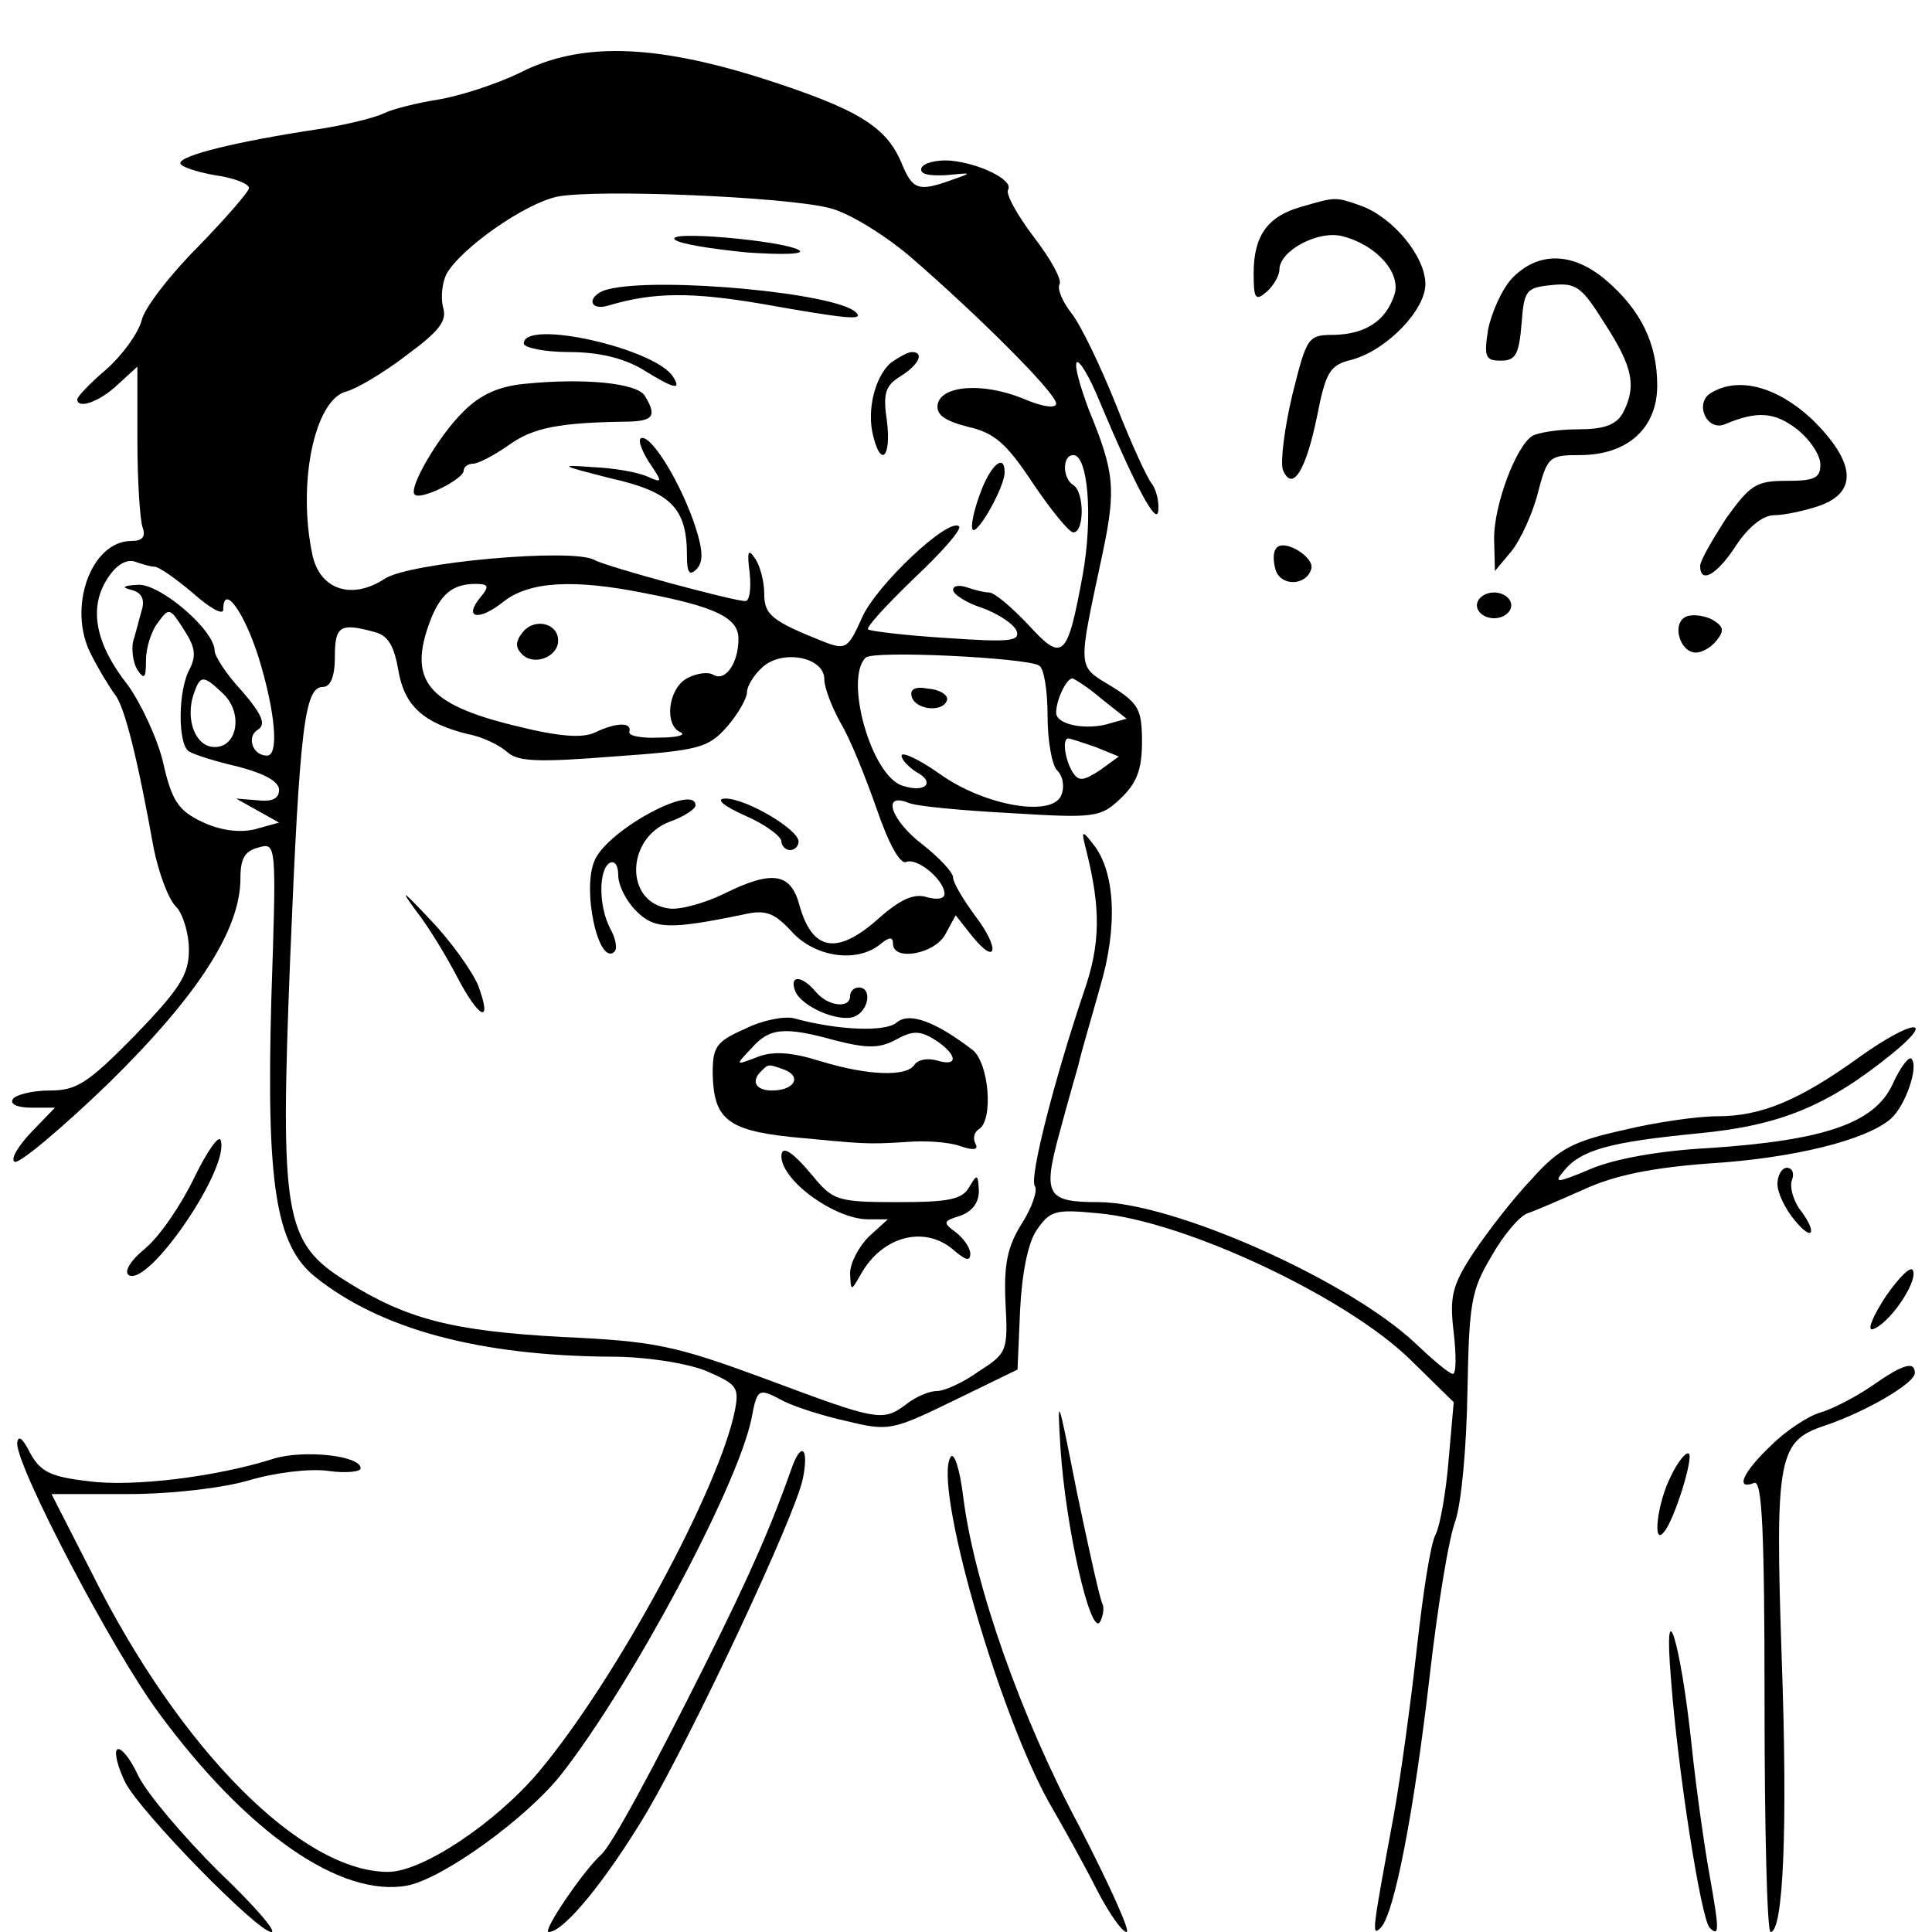 <?xml version="1.0" standalone="no"?>
<!DOCTYPE svg PUBLIC "-//W3C//DTD SVG 20010904//EN"
 "http://www.w3.org/TR/2001/REC-SVG-20010904/DTD/svg10.dtd">
<svg version="1.0" xmlns="http://www.w3.org/2000/svg"
 width="180pt" height="180pt" viewBox="0 0 180 180"
 preserveAspectRatio="xMidYMid meet">
<g transform="translate(0,180) scale(0.08,-0.08)"
fill="#000000" stroke="none">
<path d="M605 2165 c-27 -13 -70 -27 -95 -31 -25 -4 -53 -11 -63 -16 -10 -5
-46 -14 -80 -19 -92 -14 -157 -30 -157 -39 0 -4 18 -10 40 -14 22 -3 40 -10
40 -15 0 -4 -27 -35 -59 -68 -33 -33 -63 -72 -66 -86 -4 -15 -22 -40 -41 -57
-19 -16 -34 -32 -34 -35 0 -12 26 -3 47 17 l23 21 0 -85 c0 -48 3 -93 6 -102
4 -11 0 -16 -13 -16 -47 0 -75 -78 -47 -132 9 -18 22 -39 28 -47 11 -14 26
-73 45 -179 6 -29 17 -59 26 -68 8 -8 15 -31 15 -50 0 -29 -10 -45 -63 -100
-55 -56 -68 -64 -99 -64 -20 0 -40 -5 -43 -10 -4 -6 6 -10 21 -10 l28 0 -28
-29 c-15 -16 -24 -31 -19 -34 5 -3 54 38 109 91 104 102 154 179 154 239 0 23
5 32 21 36 21 6 21 5 15 -176 -6 -216 5 -287 51 -324 76 -61 191 -92 345 -93
39 0 85 -7 109 -16 37 -16 40 -19 35 -46 -18 -91 -139 -315 -229 -422 -50 -59
-135 -116 -175 -116 -101 0 -243 143 -345 348 l-47 92 88 0 c52 0 111 7 142
16 30 9 71 14 92 11 21 -3 38 -1 38 3 0 15 -67 22 -102 11 -66 -21 -164 -33
-215 -26 -44 5 -56 11 -68 33 -9 18 -14 21 -15 11 0 -29 111 -241 165 -314
103 -140 212 -215 289 -201 42 8 140 79 180 130 82 105 204 333 221 413 7 37
8 37 38 21 12 -6 45 -17 73 -23 49 -12 53 -11 125 24 l74 36 3 69 c2 42 9 78
19 93 16 23 21 25 72 20 101 -9 290 -98 364 -171 l50 -49 -6 -68 c-3 -37 -10
-76 -15 -86 -6 -10 -15 -70 -22 -133 -7 -63 -19 -151 -27 -195 -25 -135 -26
-141 -15 -130 16 16 39 137 57 293 9 79 22 160 30 181 7 21 13 86 14 151 2
102 4 117 28 157 14 25 33 47 42 50 9 3 39 16 66 28 35 16 78 25 145 30 98 6
183 27 212 52 17 15 33 61 24 70 -3 3 -13 -10 -22 -30 -21 -45 -79 -65 -213
-74 -59 -3 -113 -13 -140 -25 -38 -16 -42 -16 -30 -2 20 25 54 34 156 44 96 9
152 32 228 94 51 42 21 38 -38 -4 -72 -52 -116 -70 -167 -70 -23 0 -72 -7
-109 -16 -58 -13 -75 -21 -107 -57 -22 -23 -52 -62 -68 -86 -25 -38 -28 -51
-23 -93 3 -26 3 -48 -1 -48 -4 0 -23 16 -43 35 -78 74 -283 165 -370 165 -60
0 -65 8 -45 81 8 30 18 65 22 79 3 14 15 54 25 90 21 70 18 135 -8 167 -13 17
-14 16 -8 -7 17 -68 17 -109 -3 -166 -34 -101 -63 -214 -57 -225 4 -5 -3 -25
-15 -44 -17 -27 -21 -48 -19 -92 3 -56 2 -59 -31 -80 -18 -13 -40 -23 -49 -23
-9 0 -25 -7 -35 -15 -28 -21 -33 -20 -164 29 -106 39 -128 44 -238 49 -128 7
-181 21 -251 65 -72 45 -77 75 -65 377 11 269 17 315 38 315 9 0 14 12 14 35
0 36 6 40 46 29 16 -4 23 -16 28 -45 7 -41 29 -61 81 -74 17 -3 37 -13 46 -21
12 -11 36 -12 124 -5 100 7 110 10 132 35 13 15 23 33 23 40 0 7 8 20 18 29
23 21 72 12 72 -14 0 -10 9 -33 19 -51 11 -18 29 -63 42 -100 14 -41 27 -64
34 -62 13 6 45 -21 45 -37 0 -6 -9 -7 -20 -4 -15 5 -31 -2 -56 -24 -49 -44
-78 -39 -93 15 -10 37 -31 41 -86 14 -24 -12 -54 -20 -66 -18 -52 7 -50 82 1
101 17 6 30 15 30 19 0 26 -100 -27 -117 -63 -16 -33 4 -126 23 -107 3 4 1 15
-5 26 -14 26 -14 69 -1 77 6 3 10 -3 10 -14 0 -12 9 -30 21 -42 21 -21 38 -22
125 -4 26 6 36 2 57 -21 27 -29 76 -36 103 -13 10 8 14 8 14 0 0 -21 49 -12
61 11 l12 22 19 -24 c29 -36 33 -15 4 23 -14 19 -26 39 -26 45 0 6 -16 23 -35
38 -37 28 -49 62 -17 49 9 -4 63 -9 120 -12 97 -6 104 -5 127 17 19 18 25 34
25 66 0 38 -4 45 -36 65 -40 24 -39 18 -10 154 16 76 14 95 -16 168 -10 27
-17 51 -14 55 3 3 15 -17 26 -44 42 -100 68 -149 69 -128 1 11 -3 24 -7 30 -5
5 -24 46 -42 92 -18 45 -41 93 -52 107 -11 14 -17 29 -14 34 3 5 -10 29 -30
55 -19 25 -33 50 -30 55 7 11 -33 31 -68 34 -16 1 -31 -3 -33 -9 -2 -7 9 -9
29 -8 30 3 31 3 8 -5 -41 -15 -47 -12 -60 19 -18 43 -51 63 -163 99 -127 40
-212 42 -282 6z m360 -157 c22 -5 63 -30 94 -56 81 -70 171 -160 171 -172 0
-6 -16 -4 -39 6 -47 19 -95 15 -99 -7 -2 -12 8 -19 35 -26 31 -7 45 -19 76
-66 21 -31 42 -57 47 -57 13 0 13 47 0 55 -13 8 -13 35 0 35 17 0 23 -72 11
-139 -18 -98 -23 -103 -64 -58 -19 20 -39 37 -45 37 -6 0 -17 3 -26 6 -9 3
-16 2 -16 -3 0 -5 15 -15 34 -21 19 -7 37 -19 40 -27 4 -12 -9 -13 -82 -8 -48
3 -89 8 -91 10 -3 2 21 28 53 59 32 30 56 57 53 61 -12 11 -96 -68 -113 -106
-16 -36 -19 -38 -43 -29 -63 25 -71 32 -71 57 0 14 -5 33 -11 41 -8 12 -9 7
-6 -17 2 -18 0 -33 -5 -33 -14 0 -162 40 -176 48 -26 14 -215 -3 -244 -22 -38
-25 -75 -13 -84 27 -18 83 2 181 39 191 12 3 44 22 70 42 38 28 48 40 43 56
-3 12 -1 29 4 39 17 30 91 82 129 90 46 9 263 0 316 -13z m-785 -418 c5 0 25
-14 45 -31 19 -17 35 -26 35 -19 0 31 24 -2 41 -55 20 -65 24 -115 10 -115
-17 0 -24 22 -11 30 10 6 6 17 -18 45 -18 19 -32 41 -32 47 0 24 -63 78 -89
77 -18 -1 -20 -3 -8 -6 12 -3 16 -11 12 -24 -3 -10 -7 -27 -10 -36 -2 -10 0
-25 5 -33 8 -12 10 -10 10 11 0 14 6 34 14 44 13 18 14 17 30 -8 13 -20 15
-30 7 -46 -14 -25 -14 -88 -1 -96 6 -4 32 -12 58 -18 30 -8 47 -17 47 -27 0
-10 -8 -14 -25 -12 l-25 2 25 -14 25 -14 -29 -8 c-18 -4 -40 -1 -61 9 -27 13
-35 24 -45 69 -7 29 -26 69 -41 90 -38 48 -46 90 -24 124 10 16 22 23 32 20 8
-3 19 -6 23 -6z m380 -35 c-21 -25 -3 -29 26 -6 30 24 82 27 166 10 83 -16
108 -29 108 -53 0 -28 -15 -50 -29 -42 -6 4 -20 2 -31 -4 -22 -12 -27 -55 -7
-63 6 -3 -5 -6 -25 -6 -21 -1 -37 2 -35 7 3 11 -15 11 -40 -1 -15 -7 -42 -5
-94 8 -102 25 -124 53 -98 122 12 31 26 43 53 43 15 0 16 -3 6 -15z m650 -80
c6 -3 10 -30 10 -59 0 -28 5 -57 11 -63 7 -7 9 -19 5 -29 -10 -26 -89 -13
-142 25 -24 17 -44 26 -44 21 0 -5 8 -13 17 -19 23 -12 11 -25 -16 -16 -36 11
-68 124 -43 149 8 9 187 0 202 -9z m-950 -33 c23 -22 17 -62 -10 -62 -22 0
-34 31 -25 60 8 24 11 25 35 2z m1023 -6 l29 -23 -25 -7 c-27 -6 -57 1 -57 14
0 15 12 40 19 40 3 -1 19 -11 34 -24z m-7 -56 l27 -11 -22 -16 c-20 -13 -25
-13 -32 -2 -9 15 -12 39 -5 39 3 0 17 -5 32 -10z"/>
<path d="M786 1971 c5 -5 43 -11 84 -15 43 -3 69 -2 60 3 -20 11 -156 23 -144
12z"/>
<path d="M708 1913 c-10 -2 -18 -9 -18 -14 0 -6 8 -8 18 -5 53 16 98 16 180 2
101 -18 118 -19 109 -10 -22 23 -232 42 -289 27z"/>
<path d="M610 1850 c0 -5 24 -10 53 -10 34 0 63 -7 85 -20 37 -23 46 -25 36
-9 -20 33 -174 68 -174 39z"/>
<path d="M1038 1828 c-19 -16 -29 -56 -21 -86 9 -37 21 -24 16 17 -5 33 -2 42
16 53 21 13 28 28 13 28 -5 0 -15 -6 -24 -12z"/>
<path d="M611 1803 c-31 -3 -52 -13 -71 -32 -29 -28 -65 -90 -57 -97 7 -7 57
18 57 28 0 4 5 8 11 8 6 0 25 10 42 22 28 20 58 26 140 27 28 1 32 7 18 30 -9
15 -71 21 -140 14z"/>
<path d="M755 1713 c17 -25 17 -26 -1 -18 -11 5 -39 10 -64 11 -40 3 -38 2 21
-13 71 -16 89 -35 89 -90 0 -20 3 -24 11 -16 8 8 8 21 -1 49 -16 49 -49 104
-62 104 -6 0 -2 -12 7 -27z"/>
<path d="M1141 1674 c-7 -19 -11 -38 -8 -41 6 -5 37 50 37 67 0 23 -17 8 -29
-26z"/>
<path d="M609 1514 c-9 -11 -9 -18 -1 -26 14 -14 42 -3 42 16 0 20 -27 27 -41
10z"/>
<path d="M1062 1438 c5 -15 37 -18 41 -3 1 6 -9 12 -22 13 -16 3 -22 -1 -19
-10z"/>
<path d="M1515 2009 c-39 -11 -55 -34 -55 -77 0 -30 2 -33 15 -22 8 7 15 19
15 26 0 22 45 46 73 39 40 -10 69 -43 61 -68 -10 -31 -34 -46 -70 -47 -31 0
-32 -2 -49 -70 -9 -38 -14 -77 -11 -87 11 -27 27 -1 40 63 10 51 15 59 40 65
41 11 86 58 86 88 0 32 -37 77 -74 91 -31 11 -30 11 -71 -1z"/>
<path d="M1761 1926 c-12 -13 -24 -40 -28 -60 -5 -32 -3 -36 15 -36 17 0 21 7
24 43 3 39 5 42 35 45 29 3 35 -2 62 -45 33 -51 37 -73 21 -104 -8 -14 -22
-19 -53 -19 -23 0 -47 -4 -53 -8 -19 -13 -44 -80 -44 -119 l1 -38 20 24 c10
13 24 43 30 67 11 42 13 44 49 44 55 0 90 31 90 81 0 49 -19 88 -60 123 -39
33 -79 33 -109 2z"/>
<path d="M1992 1792 c-19 -12 -4 -45 17 -36 38 16 58 14 84 -6 15 -12 27 -30
27 -41 0 -16 -7 -19 -40 -19 -35 0 -42 -5 -70 -44 -16 -25 -30 -49 -30 -55 0
-22 20 -10 42 24 14 21 31 35 44 35 12 0 35 5 53 11 45 16 42 51 -9 101 -41
38 -86 50 -118 30z"/>
<path d="M1486 1611 c-4 -5 -3 -17 0 -26 7 -18 35 -17 41 2 5 14 -33 37 -41
24z"/>
<path d="M1720 1545 c0 -8 9 -15 20 -15 11 0 20 7 20 15 0 8 -9 15 -20 15 -11
0 -20 -7 -20 -15z"/>
<path d="M1962 1531 c-15 -9 -5 -41 13 -41 7 0 18 6 24 14 10 12 8 17 -6 25
-11 5 -25 6 -31 2z"/>
<path d="M868 1300 c23 -10 42 -24 42 -30 0 -5 5 -10 10 -10 6 0 10 5 10 10 0
14 -61 50 -85 50 -12 0 -4 -8 23 -20z"/>
<path d="M484 1190 c15 -19 36 -54 48 -77 26 -50 42 -57 25 -11 -7 17 -32 52
-56 77 -32 34 -36 37 -17 11z"/>
<path d="M926 1096 c7 -18 50 -37 69 -30 17 7 21 34 5 34 -5 0 -10 -4 -10 -10
0 -15 -26 -12 -40 5 -16 19 -31 20 -24 1z"/>
<path d="M868 1052 c-34 -15 -38 -21 -38 -52 1 -53 17 -66 90 -74 85 -8 88 -9
135 -6 22 2 51 0 64 -5 15 -5 21 -4 17 3 -3 6 -2 13 4 17 17 10 12 76 -7 92
-43 33 -74 45 -89 32 -13 -11 -68 -9 -119 5 -11 3 -37 -2 -57 -12z m106 -14
c36 -9 50 -9 69 1 20 11 28 11 46 0 26 -17 28 -32 2 -24 -11 3 -22 1 -26 -5
-9 -14 -53 -13 -109 4 -35 11 -56 12 -74 5 -26 -10 -26 -10 -7 10 21 24 38 26
99 9z m-60 -34 c20 -8 11 -24 -15 -24 -19 0 -25 11 -12 23 8 8 8 8 27 1z"/>
<path d="M226 878 c-15 -31 -40 -68 -57 -82 -17 -14 -25 -27 -19 -31 23 -14
118 125 107 157 -2 7 -16 -13 -31 -44z"/>
<path d="M910 903 c1 -29 63 -73 101 -73 l23 0 -22 -20 c-12 -12 -22 -31 -22
-43 1 -21 1 -21 12 -2 25 46 76 59 110 28 13 -11 18 -12 18 -3 0 7 -8 18 -17
25 -15 11 -15 13 5 19 14 5 22 15 22 29 -1 20 -2 20 -11 5 -8 -15 -24 -18 -84
-18 -69 0 -75 2 -98 30 -25 30 -37 37 -37 23z"/>
<path d="M2070 871 c0 -10 9 -29 20 -42 22 -27 27 -14 5 14 -7 11 -11 25 -8
33 3 8 0 14 -6 14 -6 0 -11 -9 -11 -19z"/>
<path d="M2196 740 c-15 -23 -22 -40 -15 -38 19 6 52 54 47 68 -2 7 -16 -7
-32 -30z"/>
<path d="M2180 636 c-19 -13 -46 -27 -60 -31 -14 -4 -40 -21 -57 -38 -33 -31
-43 -53 -20 -44 9 3 12 -52 12 -259 0 -145 3 -264 7 -264 15 0 20 123 13 318
-8 237 -4 254 51 272 47 16 104 49 104 61 0 14 -13 11 -50 -15z"/>
<path d="M1235 564 c6 -93 35 -220 46 -203 4 7 5 17 3 21 -3 5 -16 64 -30 131
-22 111 -23 116 -19 51z"/>
<path d="M923 543 c-25 -71 -49 -126 -102 -232 -59 -118 -109 -211 -121 -221
-21 -19 -69 -90 -61 -90 18 0 68 62 114 139 55 94 173 345 182 389 7 34 -1 44
-12 15z"/>
<path d="M1107 553 c-20 -32 54 -292 114 -401 18 -31 44 -78 57 -104 14 -27
29 -48 34 -48 5 0 -20 55 -55 123 -68 127 -122 281 -135 382 -4 34 -11 55 -15
48z"/>
<path d="M1946 531 c-16 -31 -22 -83 -8 -65 12 14 34 85 29 91 -3 3 -13 -9
-21 -26z"/>
<path d="M1946 295 c8 -108 35 -279 45 -290 12 -12 11 -1 0 61 -5 27 -15 95
-21 152 -13 123 -33 184 -24 77z"/>
<path d="M136 212 c-3 -4 2 -22 10 -38 18 -35 154 -174 170 -174 7 0 -21 32
-62 71 -40 40 -82 89 -93 111 -10 22 -22 35 -25 30z"/>
</g>
</svg>
